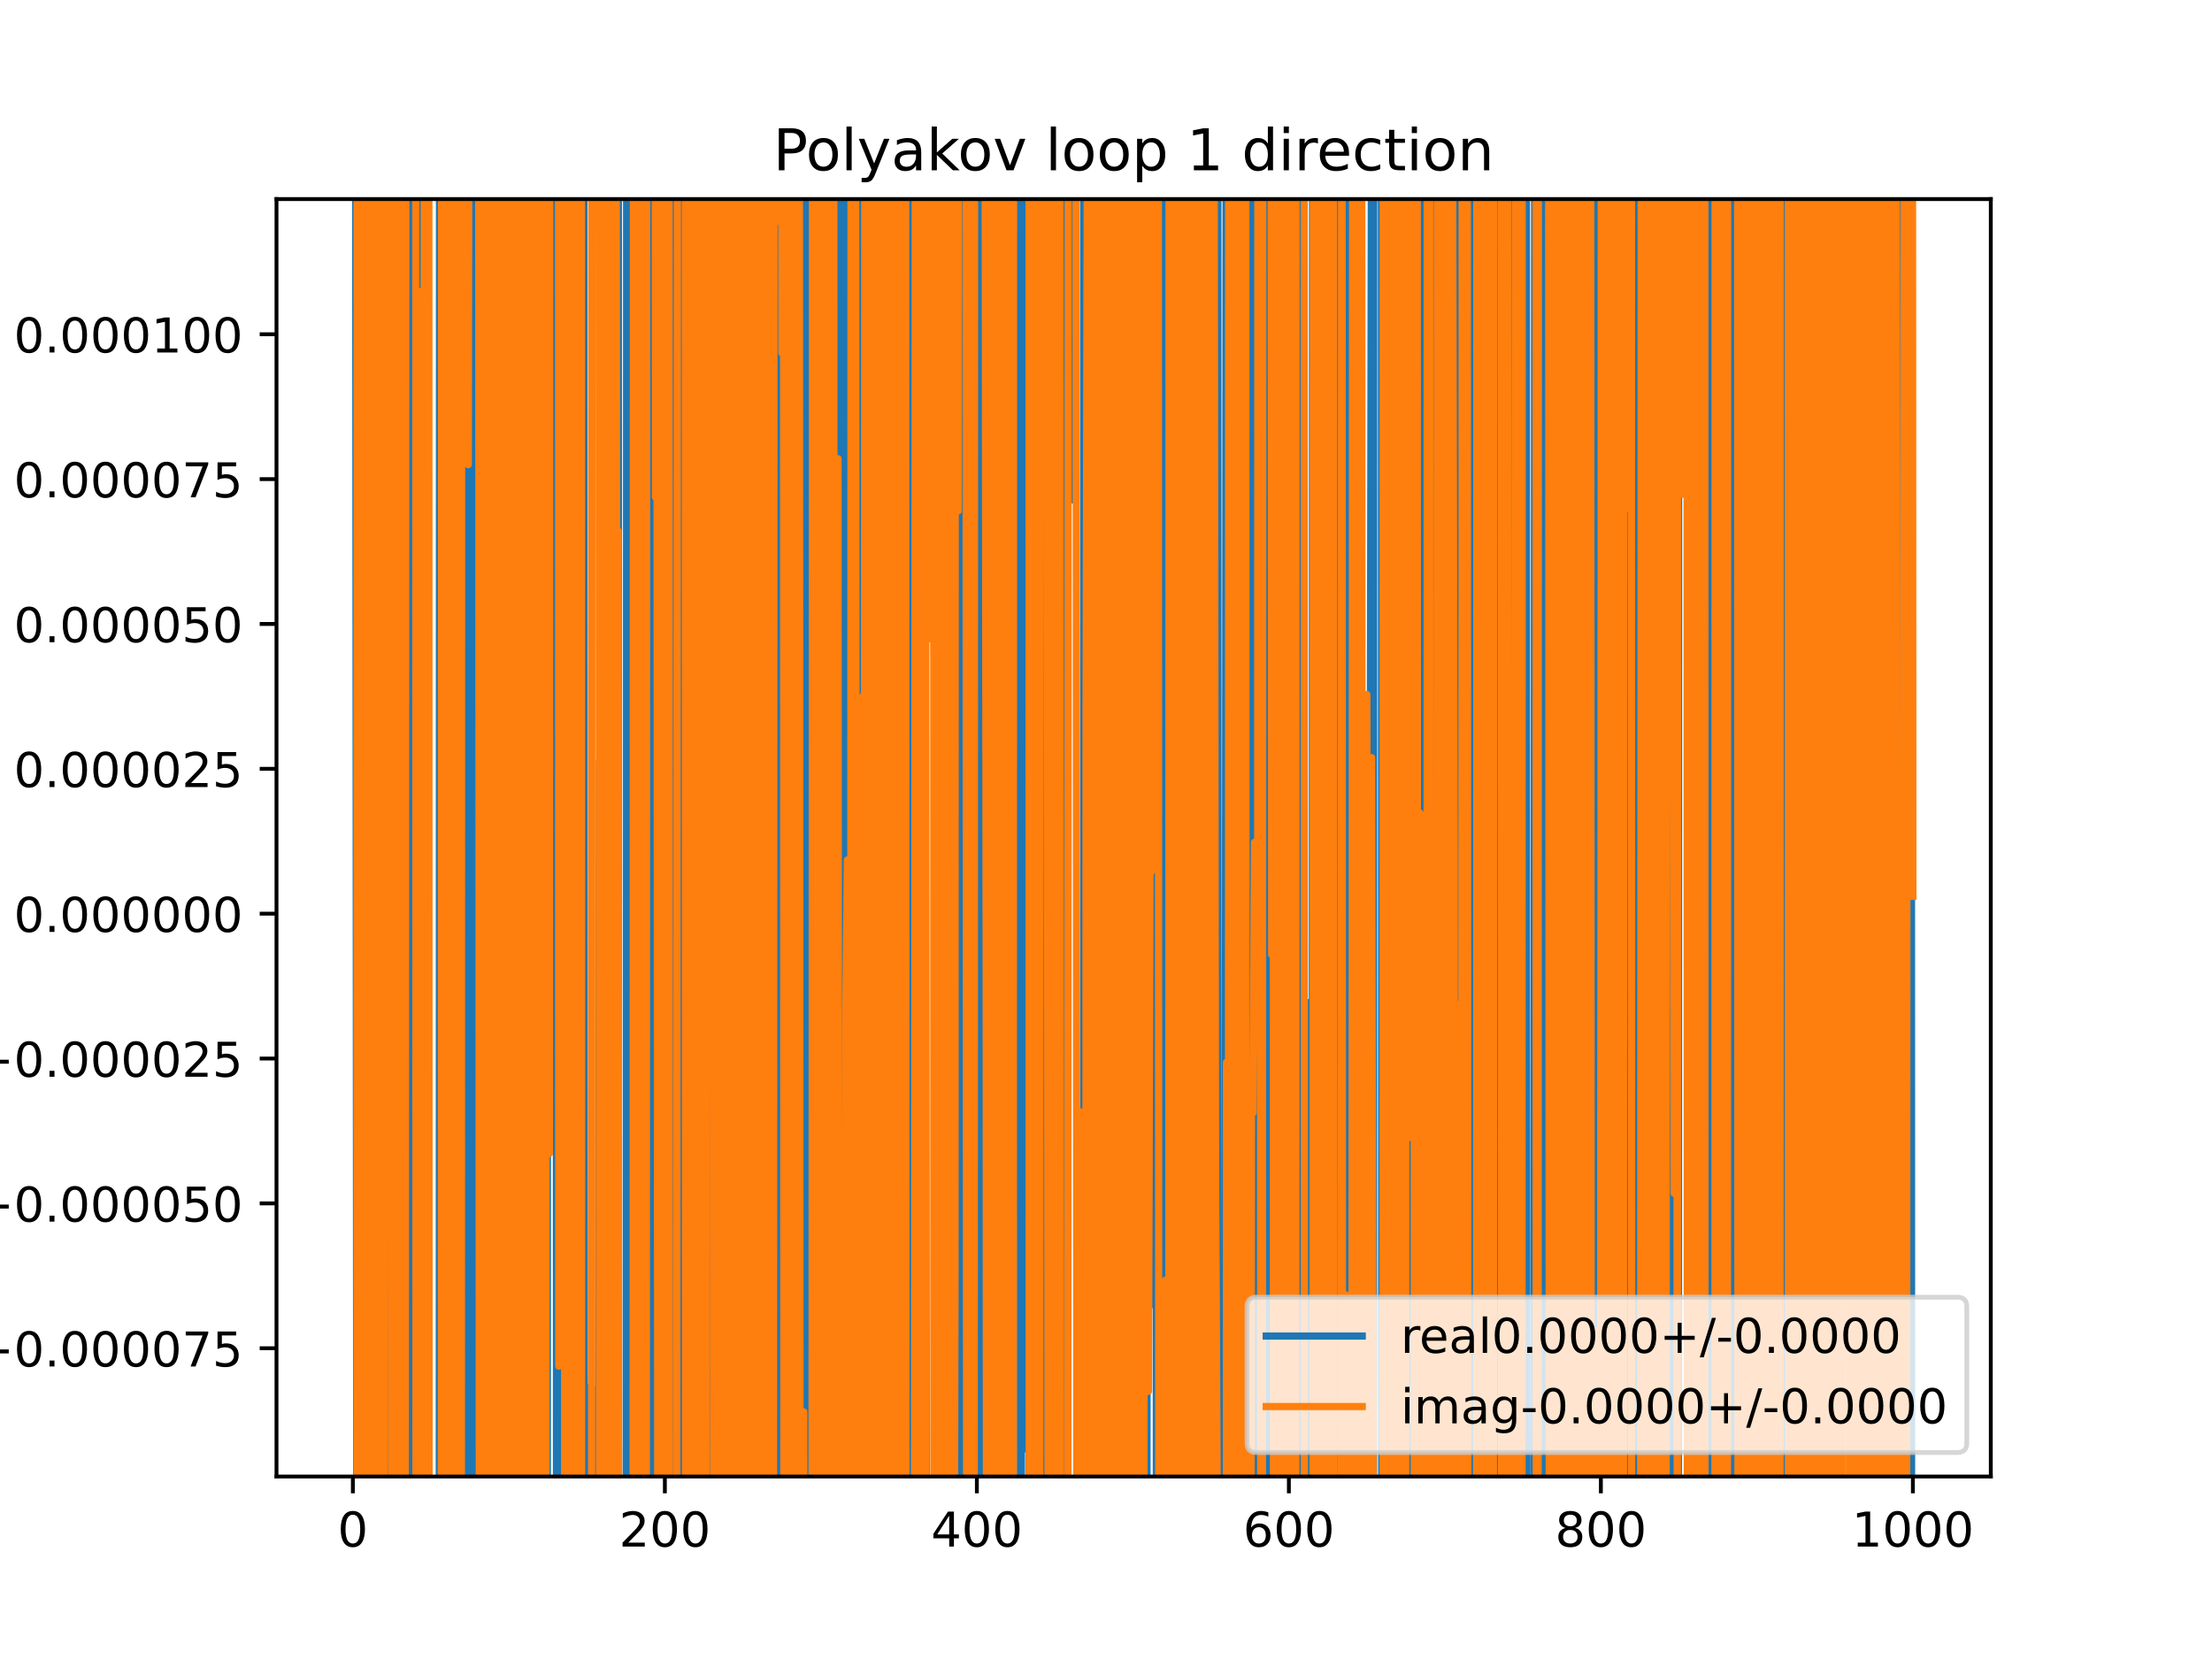 <?xml version="1.0" encoding="utf-8" standalone="no"?>
<!DOCTYPE svg PUBLIC "-//W3C//DTD SVG 1.1//EN"
  "http://www.w3.org/Graphics/SVG/1.1/DTD/svg11.dtd">
<!-- Created with matplotlib (https://matplotlib.org/) -->
<svg height="345.6pt" version="1.1" viewBox="0 0 460.8 345.6" width="460.8pt" xmlns="http://www.w3.org/2000/svg" xmlns:xlink="http://www.w3.org/1999/xlink">
 <defs>
  <style type="text/css">
*{stroke-linecap:butt;stroke-linejoin:round;}
  </style>
 </defs>
 <g id="figure_1">
  <g id="patch_1">
   <path d="M 0 345.6 
L 460.8 345.6 
L 460.8 0 
L 0 0 
z
" style="fill:#ffffff;"/>
  </g>
  <g id="axes_1">
   <g id="patch_2">
    <path d="M 57.6 307.584 
L 414.72 307.584 
L 414.72 41.472 
L 57.6 41.472 
z
" style="fill:#ffffff;"/>
   </g>
   <g id="matplotlib.axis_1">
    <g id="xtick_1">
     <g id="line2d_1">
      <defs>
       <path d="M 0 0 
L 0 3.5 
" id="m8567ca3481" style="stroke:#000000;stroke-width:0.8;"/>
      </defs>
      <g>
       <use style="stroke:#000000;stroke-width:0.8;" x="73.508" xlink:href="#m8567ca3481" y="307.584"/>
      </g>
     </g>
     <g id="text_1">
      <!-- 0 -->
      <defs>
       <path d="M 31.781 66.406 
Q 24.172 66.406 20.328 58.906 
Q 16.5 51.422 16.5 36.375 
Q 16.5 21.391 20.328 13.891 
Q 24.172 6.391 31.781 6.391 
Q 39.453 6.391 43.281 13.891 
Q 47.125 21.391 47.125 36.375 
Q 47.125 51.422 43.281 58.906 
Q 39.453 66.406 31.781 66.406 
z
M 31.781 74.219 
Q 44.047 74.219 50.516 64.516 
Q 56.984 54.828 56.984 36.375 
Q 56.984 17.969 50.516 8.266 
Q 44.047 -1.422 31.781 -1.422 
Q 19.531 -1.422 13.062 8.266 
Q 6.594 17.969 6.594 36.375 
Q 6.594 54.828 13.062 64.516 
Q 19.531 74.219 31.781 74.219 
z
" id="DejaVuSans-48"/>
      </defs>
      <g transform="translate(70.326 322.182)scale(0.1 -0.1)">
       <use xlink:href="#DejaVuSans-48"/>
      </g>
     </g>
    </g>
    <g id="xtick_2">
     <g id="line2d_2">
      <g>
       <use style="stroke:#000000;stroke-width:0.8;" x="138.504" xlink:href="#m8567ca3481" y="307.584"/>
      </g>
     </g>
     <g id="text_2">
      <!-- 200 -->
      <defs>
       <path d="M 19.188 8.297 
L 53.609 8.297 
L 53.609 0 
L 7.328 0 
L 7.328 8.297 
Q 12.938 14.109 22.625 23.891 
Q 32.328 33.688 34.812 36.531 
Q 39.547 41.844 41.422 45.531 
Q 43.312 49.219 43.312 52.781 
Q 43.312 58.594 39.234 62.25 
Q 35.156 65.922 28.609 65.922 
Q 23.969 65.922 18.812 64.312 
Q 13.672 62.703 7.812 59.422 
L 7.812 69.391 
Q 13.766 71.781 18.938 73 
Q 24.125 74.219 28.422 74.219 
Q 39.75 74.219 46.484 68.547 
Q 53.219 62.891 53.219 53.422 
Q 53.219 48.922 51.531 44.891 
Q 49.859 40.875 45.406 35.406 
Q 44.188 33.984 37.641 27.219 
Q 31.109 20.453 19.188 8.297 
z
" id="DejaVuSans-50"/>
      </defs>
      <g transform="translate(128.96 322.182)scale(0.1 -0.1)">
       <use xlink:href="#DejaVuSans-50"/>
       <use x="63.623" xlink:href="#DejaVuSans-48"/>
       <use x="127.246" xlink:href="#DejaVuSans-48"/>
      </g>
     </g>
    </g>
    <g id="xtick_3">
     <g id="line2d_3">
      <g>
       <use style="stroke:#000000;stroke-width:0.8;" x="203.5" xlink:href="#m8567ca3481" y="307.584"/>
      </g>
     </g>
     <g id="text_3">
      <!-- 400 -->
      <defs>
       <path d="M 37.797 64.312 
L 12.891 25.391 
L 37.797 25.391 
z
M 35.203 72.906 
L 47.609 72.906 
L 47.609 25.391 
L 58.016 25.391 
L 58.016 17.188 
L 47.609 17.188 
L 47.609 0 
L 37.797 0 
L 37.797 17.188 
L 4.891 17.188 
L 4.891 26.703 
z
" id="DejaVuSans-52"/>
      </defs>
      <g transform="translate(193.956 322.182)scale(0.1 -0.1)">
       <use xlink:href="#DejaVuSans-52"/>
       <use x="63.623" xlink:href="#DejaVuSans-48"/>
       <use x="127.246" xlink:href="#DejaVuSans-48"/>
      </g>
     </g>
    </g>
    <g id="xtick_4">
     <g id="line2d_4">
      <g>
       <use style="stroke:#000000;stroke-width:0.8;" x="268.495" xlink:href="#m8567ca3481" y="307.584"/>
      </g>
     </g>
     <g id="text_4">
      <!-- 600 -->
      <defs>
       <path d="M 33.016 40.375 
Q 26.375 40.375 22.484 35.828 
Q 18.609 31.297 18.609 23.391 
Q 18.609 15.531 22.484 10.953 
Q 26.375 6.391 33.016 6.391 
Q 39.656 6.391 43.531 10.953 
Q 47.406 15.531 47.406 23.391 
Q 47.406 31.297 43.531 35.828 
Q 39.656 40.375 33.016 40.375 
z
M 52.594 71.297 
L 52.594 62.312 
Q 48.875 64.062 45.094 64.984 
Q 41.312 65.922 37.594 65.922 
Q 27.828 65.922 22.672 59.328 
Q 17.531 52.734 16.797 39.406 
Q 19.672 43.656 24.016 45.922 
Q 28.375 48.188 33.594 48.188 
Q 44.578 48.188 50.953 41.516 
Q 57.328 34.859 57.328 23.391 
Q 57.328 12.156 50.688 5.359 
Q 44.047 -1.422 33.016 -1.422 
Q 20.359 -1.422 13.672 8.266 
Q 6.984 17.969 6.984 36.375 
Q 6.984 53.656 15.188 63.938 
Q 23.391 74.219 37.203 74.219 
Q 40.922 74.219 44.703 73.484 
Q 48.484 72.75 52.594 71.297 
z
" id="DejaVuSans-54"/>
      </defs>
      <g transform="translate(258.952 322.182)scale(0.1 -0.1)">
       <use xlink:href="#DejaVuSans-54"/>
       <use x="63.623" xlink:href="#DejaVuSans-48"/>
       <use x="127.246" xlink:href="#DejaVuSans-48"/>
      </g>
     </g>
    </g>
    <g id="xtick_5">
     <g id="line2d_5">
      <g>
       <use style="stroke:#000000;stroke-width:0.8;" x="333.491" xlink:href="#m8567ca3481" y="307.584"/>
      </g>
     </g>
     <g id="text_5">
      <!-- 800 -->
      <defs>
       <path d="M 31.781 34.625 
Q 24.75 34.625 20.719 30.859 
Q 16.703 27.094 16.703 20.516 
Q 16.703 13.922 20.719 10.156 
Q 24.75 6.391 31.781 6.391 
Q 38.812 6.391 42.859 10.172 
Q 46.922 13.969 46.922 20.516 
Q 46.922 27.094 42.891 30.859 
Q 38.875 34.625 31.781 34.625 
z
M 21.922 38.812 
Q 15.578 40.375 12.031 44.719 
Q 8.5 49.078 8.5 55.328 
Q 8.5 64.062 14.719 69.141 
Q 20.953 74.219 31.781 74.219 
Q 42.672 74.219 48.875 69.141 
Q 55.078 64.062 55.078 55.328 
Q 55.078 49.078 51.531 44.719 
Q 48 40.375 41.703 38.812 
Q 48.828 37.156 52.797 32.312 
Q 56.781 27.484 56.781 20.516 
Q 56.781 9.906 50.312 4.234 
Q 43.844 -1.422 31.781 -1.422 
Q 19.734 -1.422 13.25 4.234 
Q 6.781 9.906 6.781 20.516 
Q 6.781 27.484 10.781 32.312 
Q 14.797 37.156 21.922 38.812 
z
M 18.312 54.391 
Q 18.312 48.734 21.844 45.562 
Q 25.391 42.391 31.781 42.391 
Q 38.141 42.391 41.719 45.562 
Q 45.312 48.734 45.312 54.391 
Q 45.312 60.062 41.719 63.234 
Q 38.141 66.406 31.781 66.406 
Q 25.391 66.406 21.844 63.234 
Q 18.312 60.062 18.312 54.391 
z
" id="DejaVuSans-56"/>
      </defs>
      <g transform="translate(323.948 322.182)scale(0.1 -0.1)">
       <use xlink:href="#DejaVuSans-56"/>
       <use x="63.623" xlink:href="#DejaVuSans-48"/>
       <use x="127.246" xlink:href="#DejaVuSans-48"/>
      </g>
     </g>
    </g>
    <g id="xtick_6">
     <g id="line2d_6">
      <g>
       <use style="stroke:#000000;stroke-width:0.8;" x="398.487" xlink:href="#m8567ca3481" y="307.584"/>
      </g>
     </g>
     <g id="text_6">
      <!-- 1000 -->
      <defs>
       <path d="M 12.406 8.297 
L 28.516 8.297 
L 28.516 63.922 
L 10.984 60.406 
L 10.984 69.391 
L 28.422 72.906 
L 38.281 72.906 
L 38.281 8.297 
L 54.391 8.297 
L 54.391 0 
L 12.406 0 
z
" id="DejaVuSans-49"/>
      </defs>
      <g transform="translate(385.762 322.182)scale(0.1 -0.1)">
       <use xlink:href="#DejaVuSans-49"/>
       <use x="63.623" xlink:href="#DejaVuSans-48"/>
       <use x="127.246" xlink:href="#DejaVuSans-48"/>
       <use x="190.869" xlink:href="#DejaVuSans-48"/>
      </g>
     </g>
    </g>
   </g>
   <g id="matplotlib.axis_2">
    <g id="ytick_1">
     <g id="line2d_7">
      <defs>
       <path d="M 0 0 
L -3.5 0 
" id="me6be4354f3" style="stroke:#000000;stroke-width:0.8;"/>
      </defs>
      <g>
       <use style="stroke:#000000;stroke-width:0.8;" x="57.6" xlink:href="#me6be4354f3" y="280.863"/>
      </g>
     </g>
     <g id="text_7">
      <!-- −0.000075 -->
      <defs>
       <path d="M 10.594 35.5 
L 73.188 35.5 
L 73.188 27.203 
L 10.594 27.203 
z
" id="DejaVuSans-8722"/>
       <path d="M 10.688 12.406 
L 21 12.406 
L 21 0 
L 10.688 0 
z
" id="DejaVuSans-46"/>
       <path d="M 8.203 72.906 
L 55.078 72.906 
L 55.078 68.703 
L 28.609 0 
L 18.312 0 
L 43.219 64.594 
L 8.203 64.594 
z
" id="DejaVuSans-55"/>
       <path d="M 10.797 72.906 
L 49.516 72.906 
L 49.516 64.594 
L 19.828 64.594 
L 19.828 46.734 
Q 21.969 47.469 24.109 47.828 
Q 26.266 48.188 28.422 48.188 
Q 40.625 48.188 47.75 41.5 
Q 54.891 34.812 54.891 23.391 
Q 54.891 11.625 47.562 5.094 
Q 40.234 -1.422 26.906 -1.422 
Q 22.312 -1.422 17.547 -0.641 
Q 12.797 0.141 7.719 1.703 
L 7.719 11.625 
Q 12.109 9.234 16.797 8.062 
Q 21.484 6.891 26.703 6.891 
Q 35.156 6.891 40.078 11.328 
Q 45.016 15.766 45.016 23.391 
Q 45.016 31 40.078 35.438 
Q 35.156 39.891 26.703 39.891 
Q 22.75 39.891 18.812 39.016 
Q 14.891 38.141 10.797 36.281 
z
" id="DejaVuSans-53"/>
      </defs>
      <g transform="translate(-5.495 284.662)scale(0.1 -0.1)">
       <use xlink:href="#DejaVuSans-8722"/>
       <use x="83.789" xlink:href="#DejaVuSans-48"/>
       <use x="147.412" xlink:href="#DejaVuSans-46"/>
       <use x="179.199" xlink:href="#DejaVuSans-48"/>
       <use x="242.822" xlink:href="#DejaVuSans-48"/>
       <use x="306.445" xlink:href="#DejaVuSans-48"/>
       <use x="370.068" xlink:href="#DejaVuSans-48"/>
       <use x="433.691" xlink:href="#DejaVuSans-55"/>
       <use x="497.314" xlink:href="#DejaVuSans-53"/>
      </g>
     </g>
    </g>
    <g id="ytick_2">
     <g id="line2d_8">
      <g>
       <use style="stroke:#000000;stroke-width:0.8;" x="57.6" xlink:href="#me6be4354f3" y="250.687"/>
      </g>
     </g>
     <g id="text_8">
      <!-- −0.000050 -->
      <g transform="translate(-5.495 254.486)scale(0.1 -0.1)">
       <use xlink:href="#DejaVuSans-8722"/>
       <use x="83.789" xlink:href="#DejaVuSans-48"/>
       <use x="147.412" xlink:href="#DejaVuSans-46"/>
       <use x="179.199" xlink:href="#DejaVuSans-48"/>
       <use x="242.822" xlink:href="#DejaVuSans-48"/>
       <use x="306.445" xlink:href="#DejaVuSans-48"/>
       <use x="370.068" xlink:href="#DejaVuSans-48"/>
       <use x="433.691" xlink:href="#DejaVuSans-53"/>
       <use x="497.314" xlink:href="#DejaVuSans-48"/>
      </g>
     </g>
    </g>
    <g id="ytick_3">
     <g id="line2d_9">
      <g>
       <use style="stroke:#000000;stroke-width:0.8;" x="57.6" xlink:href="#me6be4354f3" y="220.511"/>
      </g>
     </g>
     <g id="text_9">
      <!-- −0.000025 -->
      <g transform="translate(-5.495 224.31)scale(0.1 -0.1)">
       <use xlink:href="#DejaVuSans-8722"/>
       <use x="83.789" xlink:href="#DejaVuSans-48"/>
       <use x="147.412" xlink:href="#DejaVuSans-46"/>
       <use x="179.199" xlink:href="#DejaVuSans-48"/>
       <use x="242.822" xlink:href="#DejaVuSans-48"/>
       <use x="306.445" xlink:href="#DejaVuSans-48"/>
       <use x="370.068" xlink:href="#DejaVuSans-48"/>
       <use x="433.691" xlink:href="#DejaVuSans-50"/>
       <use x="497.314" xlink:href="#DejaVuSans-53"/>
      </g>
     </g>
    </g>
    <g id="ytick_4">
     <g id="line2d_10">
      <g>
       <use style="stroke:#000000;stroke-width:0.8;" x="57.6" xlink:href="#me6be4354f3" y="190.335"/>
      </g>
     </g>
     <g id="text_10">
      <!-- 0.000000 -->
      <g transform="translate(2.884 194.134)scale(0.1 -0.1)">
       <use xlink:href="#DejaVuSans-48"/>
       <use x="63.623" xlink:href="#DejaVuSans-46"/>
       <use x="95.41" xlink:href="#DejaVuSans-48"/>
       <use x="159.033" xlink:href="#DejaVuSans-48"/>
       <use x="222.656" xlink:href="#DejaVuSans-48"/>
       <use x="286.279" xlink:href="#DejaVuSans-48"/>
       <use x="349.902" xlink:href="#DejaVuSans-48"/>
       <use x="413.525" xlink:href="#DejaVuSans-48"/>
      </g>
     </g>
    </g>
    <g id="ytick_5">
     <g id="line2d_11">
      <g>
       <use style="stroke:#000000;stroke-width:0.8;" x="57.6" xlink:href="#me6be4354f3" y="160.159"/>
      </g>
     </g>
     <g id="text_11">
      <!-- 0.000025 -->
      <g transform="translate(2.884 163.958)scale(0.1 -0.1)">
       <use xlink:href="#DejaVuSans-48"/>
       <use x="63.623" xlink:href="#DejaVuSans-46"/>
       <use x="95.41" xlink:href="#DejaVuSans-48"/>
       <use x="159.033" xlink:href="#DejaVuSans-48"/>
       <use x="222.656" xlink:href="#DejaVuSans-48"/>
       <use x="286.279" xlink:href="#DejaVuSans-48"/>
       <use x="349.902" xlink:href="#DejaVuSans-50"/>
       <use x="413.525" xlink:href="#DejaVuSans-53"/>
      </g>
     </g>
    </g>
    <g id="ytick_6">
     <g id="line2d_12">
      <g>
       <use style="stroke:#000000;stroke-width:0.8;" x="57.6" xlink:href="#me6be4354f3" y="129.982"/>
      </g>
     </g>
     <g id="text_12">
      <!-- 0.000050 -->
      <g transform="translate(2.884 133.782)scale(0.1 -0.1)">
       <use xlink:href="#DejaVuSans-48"/>
       <use x="63.623" xlink:href="#DejaVuSans-46"/>
       <use x="95.41" xlink:href="#DejaVuSans-48"/>
       <use x="159.033" xlink:href="#DejaVuSans-48"/>
       <use x="222.656" xlink:href="#DejaVuSans-48"/>
       <use x="286.279" xlink:href="#DejaVuSans-48"/>
       <use x="349.902" xlink:href="#DejaVuSans-53"/>
       <use x="413.525" xlink:href="#DejaVuSans-48"/>
      </g>
     </g>
    </g>
    <g id="ytick_7">
     <g id="line2d_13">
      <g>
       <use style="stroke:#000000;stroke-width:0.8;" x="57.6" xlink:href="#me6be4354f3" y="99.806"/>
      </g>
     </g>
     <g id="text_13">
      <!-- 0.000075 -->
      <g transform="translate(2.884 103.606)scale(0.1 -0.1)">
       <use xlink:href="#DejaVuSans-48"/>
       <use x="63.623" xlink:href="#DejaVuSans-46"/>
       <use x="95.41" xlink:href="#DejaVuSans-48"/>
       <use x="159.033" xlink:href="#DejaVuSans-48"/>
       <use x="222.656" xlink:href="#DejaVuSans-48"/>
       <use x="286.279" xlink:href="#DejaVuSans-48"/>
       <use x="349.902" xlink:href="#DejaVuSans-55"/>
       <use x="413.525" xlink:href="#DejaVuSans-53"/>
      </g>
     </g>
    </g>
    <g id="ytick_8">
     <g id="line2d_14">
      <g>
       <use style="stroke:#000000;stroke-width:0.8;" x="57.6" xlink:href="#me6be4354f3" y="69.63"/>
      </g>
     </g>
     <g id="text_14">
      <!-- 0.000100 -->
      <g transform="translate(2.884 73.429)scale(0.1 -0.1)">
       <use xlink:href="#DejaVuSans-48"/>
       <use x="63.623" xlink:href="#DejaVuSans-46"/>
       <use x="95.41" xlink:href="#DejaVuSans-48"/>
       <use x="159.033" xlink:href="#DejaVuSans-48"/>
       <use x="222.656" xlink:href="#DejaVuSans-48"/>
       <use x="286.279" xlink:href="#DejaVuSans-49"/>
       <use x="349.902" xlink:href="#DejaVuSans-48"/>
       <use x="413.525" xlink:href="#DejaVuSans-48"/>
      </g>
     </g>
    </g>
   </g>
   <g id="line2d_15">
    <path clip-path="url(#p5a9c918e0b)" d="M 74.057 -1 
L 74.34 346.6 
M 75.319 346.6 
L 75.365 -1 
M 75.723 -1 
L 75.896 346.6 
M 76.947 346.6 
L 77.058 -1 
M 78.069 -1 
L 78.169 346.6 
M 78.942 346.6 
L 79.032 59.561 
L 79.357 59.561 
L 79.682 276.531 
L 79.853 -1 
M 80.076 -1 
L 80.17 346.6 
M 80.475 346.6 
L 80.557 -1 
M 80.726 -1 
L 80.783 346.6 
M 81.157 346.6 
L 81.206 -1 
M 81.421 -1 
L 81.477 346.6 
M 81.833 346.6 
L 81.905 -1 
M 82.015 -1 
L 82.094 346.6 
M 82.435 346.6 
L 82.499 -1 
M 82.675 -1 
L 82.714 346.6 
M 83.239 346.6 
L 83.34 -1 
M 83.678 -1 
L 83.727 346.6 
M 84.145 346.6 
L 84.208 -1 
M 84.26 -1 
L 84.337 346.6 
M 85.208 346.6 
L 85.312 -1 
M 85.705 -1 
L 85.787 346.6 
M 86.049 346.6 
L 86.182 142.419 
L 86.507 142.419 
L 86.6 346.6 
M 86.993 346.6 
L 87.102 -1 
M 87.266 -1 
L 87.481 346.6 
M 87.483 346.6 
L 87.637 -1 
M 88.347 -1 
L 88.39 346.6 
M 88.538 346.6 
L 88.59 -1 
M 89.171 -1 
L 89.229 346.6 
M 91.5 346.6 
L 91.562 -1 
M 92.092 -1 
L 92.198 346.6 
M 92.816 346.6 
L 93.007 227.282 
L 93.331 170.141 
L 93.64 346.6 
M 93.661 346.6 
L 93.814 -1 
M 94.026 -1 
L 94.067 346.6 
M 94.541 346.6 
L 94.581 -1 
M 94.826 -1 
L 94.956 290.808 
L 95.281 290.808 
L 95.298 346.6 
M 95.802 346.6 
L 95.867 -1 
M 96.413 -1 
L 96.565 346.6 
M 96.636 346.6 
L 96.906 167.562 
L 97.002 346.6 
M 97.319 346.6 
L 97.39 -1 
M 98.301 -1 
L 98.379 346.6 
M 99.1 346.6 
L 99.211 -1 
M 99.706 -1 
L 99.762 346.6 
M 100.584 346.6 
L 100.617 -1 
M 101.046 -1 
L 101.088 346.6 
M 102.108 346.6 
L 102.431 24.998 
L 102.756 24.998 
L 102.896 346.6 
M 103.16 346.6 
L 103.225 -1 
M 104.87 -1 
L 104.908 346.6 
M 106.213 346.6 
L 106.309 -1 
M 106.4 -1 
L 106.774 346.6 
M 107.052 346.6 
L 107.27 -1 
M 107.604 -1 
L 107.631 4.121 
L 107.634 -1 
M 108.695 -1 
L 108.759 346.6 
M 109.063 346.6 
L 109.113 -1 
M 110.279 -1 
L 110.525 346.6 
M 110.568 346.6 
L 110.671 -1 
M 111.311 -1 
L 111.478 346.6 
M 112.59 346.6 
L 112.756 -1 
M 113.584 -1 
L 113.645 346.6 
M 114.012 346.6 
L 114.092 -1 
M 115.852 -1 
L 115.929 346.6 
M 116.236 346.6 
L 116.314 -1 
M 117.051 -1 
L 117.055 10.131 
L 117.38 10.131 
L 117.382 -1 
M 118.335 -1 
L 118.355 28.063 
L 118.363 -1 
M 119.072 -1 
L 119.33 257.018 
L 119.511 -1 
M 120.469 -1 
L 120.63 311 
L 120.683 -1 
M 121.659 -1 
L 121.764 346.6 
M 122.549 346.6 
L 122.58 289.07 
L 123.23 289.07 
L 123.361 346.6 
M 124.631 346.6 
L 124.855 158.685 
L 124.947 346.6 
M 125.776 346.6 
L 125.956 -1 
M 126.36 -1 
L 126.479 231.42 
L 126.804 231.42 
L 126.967 346.6 
M 127.848 346.6 
L 128.054 -1 
M 128.82 -1 
L 128.889 346.6 
M 130.499 346.6 
L 130.541 -1 
M 131.227 -1 
L 131.278 346.6 
M 132.417 346.6 
L 132.486 -1 
M 135.695 -1 
L 135.755 346.6 
M 136.88 346.6 
L 137.011 -1 
M 138.184 -1 
L 138.345 346.6 
M 138.985 346.6 
L 139.061 -1 
M 140.008 -1 
L 140.071 346.6 
M 140.574 346.6 
L 140.677 -1 
M 140.859 -1 
L 140.94 346.6 
M 141.174 346.6 
L 141.209 -1 
M 141.62 -1 
L 141.65 346.6 
M 142.53 346.6 
L 142.739 -1 
M 143.338 -1 
L 143.481 346.6 
M 144.015 346.6 
L 144.028 325.353 
L 144.047 346.6 
M 144.409 346.6 
L 144.463 -1 
M 144.995 -1 
L 145.003 32.576 
L 145.008 -1 
M 145.589 -1 
L 145.633 346.6 
M 145.748 346.6 
L 145.955 -1 
M 146.805 -1 
L 146.951 346.6 
M 146.991 346.6 
L 147.278 306.685 
L 147.49 -1 
M 147.664 -1 
L 147.792 346.6 
M 148.219 346.6 
L 148.253 303.61 
L 148.353 346.6 
M 149.737 346.6 
L 149.794 -1 
M 149.997 -1 
L 150.08 346.6 
M 150.983 346.6 
L 151.103 -1 
M 153.047 -1 
L 153.128 100.893 
L 153.453 100.893 
L 153.778 197.937 
L 153.834 346.6 
M 154.228 346.6 
L 154.289 -1 
M 154.914 -1 
L 155.003 346.6 
M 155.335 346.6 
L 155.403 271.12 
L 155.728 271.12 
L 155.862 -1 
M 156.143 -1 
L 156.225 346.6 
M 156.911 346.6 
L 157.041 -1 
M 158.137 -1 
L 158.227 346.6 
M 158.509 346.6 
L 158.652 43.725 
L 158.977 3.318 
L 159.302 129.691 
L 159.629 -1 
M 160.077 -1 
L 160.118 346.6 
M 162.291 346.6 
L 162.331 -1 
M 162.921 -1 
L 163.202 239.73 
L 163.27 -1 
M 163.942 -1 
L 164.007 346.6 
M 164.915 346.6 
L 165.152 57.313 
L 165.322 346.6 
M 165.629 346.6 
L 165.923 -1 
M 166.16 -1 
L 166.302 346.6 
M 166.586 346.6 
L 166.714 -1 
M 167.551 -1 
L 167.648 346.6 
M 167.827 346.6 
L 167.897 -1 
M 169.179 -1 
L 169.228 346.6 
M 169.915 346.6 
L 169.987 -1 
M 170.068 -1 
L 170.142 346.6 
M 170.499 346.6 
L 170.552 -1 
M 170.792 -1 
L 170.84 346.6 
M 173.056 346.6 
L 173.109 -1 
M 173.398 -1 
L 173.436 346.6 
M 173.856 346.6 
L 173.916 -1 
M 173.954 -1 
L 174.108 346.6 
M 174.672 346.6 
L 174.738 -1 
M 175.891 -1 
L 175.962 346.6 
M 176.678 346.6 
L 176.722 -1 
M 177.001 -1 
L 177.052 346.6 
M 177.368 346.6 
L 177.446 -1 
M 177.831 -1 
L 177.895 346.6 
M 178.314 346.6 
L 178.354 -1 
M 178.767 -1 
L 178.801 119.64 
L 178.908 -1 
M 179.592 -1 
L 179.776 322.097 
L 180.101 322.097 
L 180.426 292.465 
L 180.54 346.6 
M 180.768 346.6 
L 180.825 -1 
M 181.889 -1 
L 181.942 346.6 
M 182.172 346.6 
L 182.231 -1 
M 182.692 -1 
L 182.701 22.857 
L 183.026 319.195 
L 183.187 -1 
M 184.512 -1 
L 184.642 346.6 
M 184.661 346.6 
L 184.815 -1 
M 185.422 -1 
L 185.626 154.077 
L 185.719 346.6 
M 186.053 346.6 
L 186.127 -1 
M 187.085 -1 
L 187.121 346.6 
M 188.182 346.6 
L 188.305 -1 
M 188.689 -1 
L 188.764 346.6 
M 189.669 346.6 
L 189.723 -1 
M 190.334 -1 
L 190.392 346.6 
M 190.823 346.6 
L 191.08 -1 
M 192.394 -1 
L 192.45 44.682 
L 192.775 110.859 
L 192.962 346.6 
M 193.728 346.6 
L 193.75 333.968 
L 193.789 346.6 
M 195.121 346.6 
L 195.178 -1 
M 195.73 -1 
L 195.797 346.6 
M 196.208 346.6 
L 196.262 -1 
M 196.444 -1 
L 196.502 346.6 
M 196.926 346.6 
L 197 38.603 
L 197.325 38.603 
L 197.388 -1 
M 198.067 -1 
L 198.172 346.6 
M 198.925 346.6 
L 198.95 301.491 
L 198.959 346.6 
M 199.577 346.6 
L 199.655 -1 
M 200.251 -1 
L 200.377 346.6 
M 201.12 346.6 
L 201.225 88.56 
L 201.55 213.183 
L 201.603 -1 
M 202.088 -1 
L 202.156 346.6 
M 203.41 346.6 
L 203.575 -1 
M 204.023 -1 
L 204.228 346.6 
M 204.996 346.6 
L 205.066 -1 
M 205.331 -1 
L 205.564 346.6 
M 206.271 346.6 
L 206.355 -1 
M 206.512 -1 
L 206.619 346.6 
M 206.995 346.6 
L 207.186 -1 
M 207.892 -1 
L 208.005 346.6 
M 208.442 346.6 
L 208.495 -1 
M 209.199 -1 
L 209.245 346.6 
M 209.62 346.6 
L 209.674 187.644 
L 209.777 346.6 
M 210.383 346.6 
L 210.449 -1 
M 210.925 -1 
L 210.974 188.168 
L 211.144 -1 
M 212.471 -1 
L 212.571 346.6 
M 212.662 346.6 
L 212.885 -1 
M 213.364 -1 
L 213.574 301.812 
L 213.899 22.886 
L 214.224 22.886 
L 214.295 346.6 
M 214.918 346.6 
L 214.985 -1 
M 215.332 -1 
L 215.373 346.6 
M 216.917 346.6 
L 216.98 -1 
M 217.278 -1 
L 217.325 346.6 
M 218.053 346.6 
L 218.124 42.636 
L 218.229 346.6 
M 218.978 346.6 
L 219.08 -1 
M 219.122 -1 
L 219.249 346.6 
M 220.241 346.6 
L 220.283 -1 
M 220.554 -1 
L 220.61 346.6 
M 221.37 346.6 
L 221.373 337.605 
L 221.636 -1 
M 221.733 -1 
L 221.887 346.6 
M 222.083 346.6 
L 222.149 -1 
M 223.507 -1 
L 223.648 104.2 
L 223.973 104.2 
L 224.026 -1 
M 225.733 -1 
L 225.771 346.6 
M 226.217 346.6 
L 226.336 -1 
M 227.061 -1 
L 227.194 346.6 
M 227.271 346.6 
L 227.488 -1 
M 227.662 -1 
L 227.873 178.031 
L 227.966 -1 
M 228.81 -1 
L 228.848 58.47 
L 228.903 -1 
M 229.322 -1 
L 229.498 346.6 
M 231.194 346.6 
L 231.297 -1 
M 231.719 -1 
L 231.923 346.6 
M 232.195 346.6 
L 232.314 -1 
M 232.936 -1 
L 233.02 346.6 
M 233.65 346.6 
L 233.703 -1 
M 234.433 -1 
L 234.593 346.6 
M 234.76 346.6 
L 234.856 -1 
M 235.399 -1 
L 235.486 346.6 
M 236.165 346.6 
L 236.309 -1 
M 236.329 -1 
L 236.395 346.6 
M 238.134 346.6 
L 238.229 -1 
M 238.309 -1 
L 238.389 346.6 
M 238.93 346.6 
L 239.054 -1 
M 239.507 -1 
L 239.572 135.413 
L 239.897 135.413 
L 240.222 271.797 
L 240.547 260.493 
L 240.872 260.493 
L 240.891 346.6 
M 241.502 346.6 
L 241.679 -1 
M 241.917 -1 
L 242.004 346.6 
M 242.416 346.6 
L 242.497 123.719 
L 242.663 346.6 
M 243.266 346.6 
L 243.344 -1 
M 243.846 -1 
L 243.934 346.6 
M 244.638 346.6 
L 244.772 159.231 
L 244.825 346.6 
M 245.708 346.6 
L 245.747 326.635 
L 246 -1 
M 246.108 -1 
L 246.244 346.6 
M 247.825 346.6 
L 247.946 -1 
M 248.19 -1 
L 248.347 203.723 
L 248.672 147.642 
L 248.691 -1 
M 249.24 -1 
L 249.276 346.6 
M 250.743 346.6 
L 250.868 -1 
M 251.724 -1 
L 251.82 346.6 
M 252.804 346.6 
L 252.89 -1 
M 253.705 -1 
L 253.758 346.6 
M 255.19 346.6 
L 255.439 -1 
M 255.893 -1 
L 255.978 346.6 
M 256.326 346.6 
L 256.417 -1 
M 256.523 -1 
L 256.609 346.6 
M 257.228 346.6 
L 257.277 -1 
M 257.86 -1 
L 257.974 346.6 
M 258.237 346.6 
L 258.368 -1 
M 258.494 -1 
L 258.675 346.6 
M 258.794 346.6 
L 258.918 -1 
M 260.47 -1 
L 260.621 346.6 
M 261.134 346.6 
L 261.352 -1 
M 262.214 -1 
L 262.276 346.6 
M 263.488 346.6 
L 263.596 -1 
M 264.733 -1 
L 264.788 346.6 
M 265.421 346.6 
L 265.47 -1 
M 266.682 -1 
L 266.769 346.6 
M 268.336 346.6 
L 268.499 -1 
M 268.997 -1 
L 269.061 346.6 
M 269.961 346.6 
L 270.105 -1 
M 271.201 -1 
L 271.282 346.6 
M 272.677 346.6 
L 272.72 208.828 
L 273.045 208.828 
L 273.37 270.404 
L 273.445 -1 
M 273.899 -1 
L 273.978 346.6 
M 274.184 346.6 
L 274.345 163.021 
L 274.648 346.6 
M 274.689 346.6 
L 274.995 129.199 
L 275.042 -1 
M 275.504 -1 
L 275.586 346.6 
M 276.033 346.6 
L 276.121 -1 
M 276.387 -1 
L 276.434 346.6 
M 276.882 346.6 
L 276.945 16.795 
L 277.615 346.6 
M 278.39 346.6 
L 278.432 -1 
M 278.904 -1 
L 278.998 346.6 
M 279.434 346.6 
L 279.524 -1 
M 280.693 -1 
L 280.745 346.6 
M 281.098 346.6 
L 281.17 159.382 
L 281.43 -1 
M 282.435 -1 
L 282.527 346.6 
M 285.364 346.6 
L 285.394 196.914 
L 285.719 11.261 
L 285.85 346.6 
M 286.123 346.6 
L 286.177 -1 
M 287.772 -1 
L 287.846 346.6 
M 288.536 346.6 
L 288.644 157.686 
L 288.868 -1 
M 288.988 -1 
L 289.077 346.6 
M 289.852 346.6 
L 289.944 138.909 
L 290.245 -1 
M 290.68 -1 
L 290.772 346.6 
M 291.18 346.6 
L 291.244 211.203 
L 291.569 49.424 
L 291.894 49.424 
L 291.944 346.6 
M 292.494 346.6 
L 292.557 -1 
M 293.158 -1 
L 293.194 150.101 
L 293.561 346.6 
M 294.515 346.6 
L 294.558 -1 
M 296.536 -1 
L 296.577 346.6 
M 296.928 346.6 
L 296.962 -1 
M 297.293 -1 
L 297.344 346.6 
M 298.172 346.6 
L 298.279 -1 
M 298.958 -1 
L 299.044 181.589 
L 299.369 327.241 
L 299.496 -1 
M 300.836 -1 
L 300.993 250.506 
L 301.318 250.506 
L 301.355 346.6 
M 301.856 346.6 
L 301.953 -1 
M 302.011 -1 
L 302.279 346.6 
M 303.312 346.6 
L 303.37 -1 
M 303.8 -1 
L 303.853 346.6 
M 304.333 346.6 
L 304.407 -1 
M 306.259 -1 
L 306.34 346.6 
M 307.981 346.6 
L 308.143 110.255 
L 308.317 346.6 
M 309.453 346.6 
L 309.52 -1 
M 310.592 -1 
L 310.634 346.6 
M 310.976 346.6 
L 311.066 -1 
M 311.072 -1 
L 311.292 346.6 
M 312.288 346.6 
L 312.368 251.877 
L 312.435 -1 
M 313.125 -1 
L 313.18 346.6 
M 313.565 346.6 
L 313.639 -1 
M 313.701 -1 
L 313.79 346.6 
M 314.115 346.6 
L 314.168 -1 
M 314.471 -1 
L 314.525 346.6 
M 315.079 346.6 
L 315.201 -1 
M 316.523 -1 
L 316.592 143.38 
L 316.653 -1 
M 317.984 -1 
L 318.04 346.6 
M 319.539 346.6 
L 319.728 -1 
M 320.003 -1 
L 320.242 346.6 
M 320.613 346.6 
L 320.707 -1 
M 321.204 -1 
L 321.258 346.6 
M 321.782 346.6 
L 321.792 301.089 
L 322.058 -1 
M 322.132 -1 
L 322.21 346.6 
M 323.413 346.6 
L 323.417 335.786 
L 323.718 -1 
M 323.749 -1 
L 323.841 346.6 
M 324.173 346.6 
L 324.216 -1 
M 325.14 -1 
L 325.187 346.6 
M 325.568 346.6 
L 325.62 -1 
M 325.802 -1 
L 325.882 346.6 
M 326.546 346.6 
L 326.667 269.693 
L 326.695 346.6 
M 327.421 346.6 
L 327.466 -1 
M 329.176 -1 
L 329.231 346.6 
M 329.757 346.6 
L 329.871 -1 
M 329.973 -1 
L 330.113 346.6 
M 330.735 346.6 
L 330.892 192.137 
L 330.919 346.6 
M 331.469 346.6 
L 331.521 -1 
M 331.592 -1 
L 331.717 346.6 
M 332.051 346.6 
L 332.191 32.914 
L 332.516 69.036 
L 332.554 -1 
M 333.59 -1 
L 333.654 346.6 
M 334.054 346.6 
L 334.141 23.088 
L 334.209 346.6 
M 334.615 346.6 
L 334.656 -1 
M 334.946 -1 
L 334.994 346.6 
M 335.238 346.6 
L 335.285 -1 
M 335.935 -1 
L 336.019 346.6 
M 336.24 346.6 
L 336.412 -1 
M 336.418 -1 
L 336.471 346.6 
M 337.276 346.6 
L 337.323 -1 
M 337.566 -1 
L 337.688 346.6 
M 338.904 346.6 
L 339.009 -1 
M 339.026 -1 
L 339.171 346.6 
M 339.608 346.6 
L 339.666 258.889 
L 339.991 64.157 
L 340.316 64.157 
L 340.444 346.6 
M 341.184 346.6 
L 341.237 -1 
M 342.02 -1 
L 342.269 346.6 
M 342.782 346.6 
L 342.822 -1 
M 343.06 -1 
L 343.121 346.6 
M 343.421 346.6 
L 343.512 -1 
M 343.612 -1 
L 343.69 346.6 
M 344.034 346.6 
L 344.089 -1 
M 344.328 -1 
L 344.377 346.6 
M 345.118 346.6 
L 345.301 -1 
M 345.614 -1 
L 345.704 346.6 
M 345.944 346.6 
L 346.011 -1 
M 346.953 -1 
L 347.009 346.6 
M 348.199 346.6 
L 348.491 -1 
M 348.82 -1 
L 348.923 346.6 
M 349.647 346.6 
L 349.697 -1 
M 350.365 -1 
L 350.39 24.094 
L 350.715 24.094 
L 350.724 -1 
M 351.583 -1 
L 351.69 150.408 
L 351.747 -1 
M 352.207 -1 
L 352.3 346.6 
M 353.068 346.6 
L 353.17 -1 
M 353.661 -1 
L 353.729 346.6 
M 354.173 346.6 
L 354.232 -1 
M 354.404 -1 
L 354.521 346.6 
M 354.713 346.6 
L 354.835 -1 
M 355.176 -1 
L 355.265 112.186 
L 355.915 112.186 
L 356.174 346.6 
M 356.575 346.6 
L 356.633 -1 
M 357.174 -1 
L 357.215 219.341 
L 357.54 138.042 
L 357.589 -1 
M 358.097 -1 
L 358.19 308.8 
L 358.292 -1 
M 358.719 -1 
L 358.825 346.6 
M 359.366 346.6 
L 359.448 -1 
M 360.421 -1 
L 360.465 187.435 
L 360.79 346.023 
L 360.88 -1 
M 361.39 -1 
L 361.44 163.203 
L 361.498 -1 
M 362.057 -1 
L 362.234 346.6 
M 362.53 346.6 
L 362.652 -1 
M 363.075 -1 
L 363.153 346.6 
M 363.694 346.6 
L 363.714 273.613 
L 363.733 346.6 
M 364.269 346.6 
L 364.333 -1 
M 365.103 -1 
L 365.166 346.6 
M 365.533 346.6 
L 365.604 -1 
M 366.399 -1 
L 366.567 346.6 
M 366.683 346.6 
L 366.786 -1 
M 367.101 -1 
L 367.179 346.6 
M 367.359 346.6 
L 367.409 -1 
M 367.891 -1 
L 367.939 250.144 
L 368.154 -1 
M 369.001 -1 
L 369.05 346.6 
M 369.383 346.6 
L 369.42 -1 
M 370.067 -1 
L 370.113 346.6 
M 370.363 346.6 
L 370.431 -1 
M 371.387 -1 
L 371.514 324.914 
L 371.839 324.914 
L 371.848 346.6 
M 372.642 346.6 
L 372.716 -1 
M 373.203 -1 
L 373.282 346.6 
M 374.277 346.6 
L 374.347 -1 
M 375.272 -1 
L 375.414 275.678 
L 375.739 275.678 
L 375.771 346.6 
M 376.507 346.6 
L 376.573 -1 
M 377.162 -1 
L 377.208 346.6 
M 377.512 346.6 
L 377.555 -1 
M 378.314 -1 
L 378.339 45.998 
L 378.359 -1 
M 379.446 -1 
L 379.57 346.6 
M 379.82 346.6 
L 379.963 196.087 
L 380.11 346.6 
M 380.416 346.6 
L 380.64 -1 
M 382.009 -1 
L 382.056 346.6 
M 382.469 346.6 
L 382.528 -1 
M 383.014 -1 
L 383.066 346.6 
M 383.456 346.6 
L 383.543 -1 
M 385.729 -1 
L 385.797 346.6 
M 385.848 346.6 
L 385.992 -1 
M 386.244 -1 
L 386.348 346.6 
M 386.993 346.6 
L 387.047 -1 
M 387.182 -1 
L 387.239 346.6 
M 387.604 346.6 
L 387.651 -1 
M 387.946 -1 
L 388.023 346.6 
M 388.909 346.6 
L 388.97 -1 
M 389.188 -1 
L 389.271 346.6 
M 389.595 346.6 
L 389.713 65.514 
L 390.038 173.313 
L 390.087 346.6 
M 390.643 346.6 
L 390.688 192.041 
L 390.721 346.6 
M 391.967 346.6 
L 391.988 229.163 
L 392.227 -1 
M 392.77 -1 
L 392.833 346.6 
M 393.08 346.6 
L 393.137 -1 
M 394.452 -1 
L 394.504 346.6 
M 395.077 346.6 
L 395.179 -1 
M 396.704 -1 
L 396.775 346.6 
M 397.322 346.6 
L 397.41 -1 
M 397.626 -1 
L 397.722 346.6 
M 397.997 346.6 
L 398.131 -1 
M 398.174 -1 
L 398.222 346.6 
L 398.222 346.6 
" style="fill:none;stroke:#1f77b4;stroke-linecap:square;stroke-width:1.5;"/>
   </g>
   <g id="line2d_16">
    <path clip-path="url(#p5a9c918e0b)" d="M 74.374 -1 
L 74.407 346.6 
M 74.912 346.6 
L 74.966 -1 
M 75.28 -1 
L 75.328 346.6 
M 75.807 346.6 
L 75.874 -1 
M 76.349 -1 
L 76.418 346.6 
M 76.452 346.6 
L 76.545 -1 
M 76.862 -1 
L 76.908 346.6 
M 77.24 346.6 
L 77.282 -1 
M 77.917 -1 
L 77.977 346.6 
M 78.141 346.6 
L 78.205 -1 
M 79.01 -1 
L 79.032 71.065 
L 79.357 71.065 
L 79.55 346.6 
M 80.025 346.6 
L 80.191 -1 
M 80.534 -1 
L 80.657 180.828 
L 80.702 -1 
M 81.454 -1 
L 81.616 346.6 
M 81.651 346.6 
L 81.839 -1 
M 82.084 -1 
L 82.285 346.6 
M 82.732 346.6 
L 82.817 -1 
M 83.047 -1 
L 83.131 346.6 
M 83.374 346.6 
L 83.452 -1 
M 83.965 -1 
L 84.081 346.6 
M 84.417 346.6 
L 84.562 -1 
M 86.604 -1 
L 86.65 346.6 
M 87.385 346.6 
L 87.807 60.663 
L 87.855 346.6 
M 88.331 346.6 
L 88.374 -1 
M 88.713 -1 
L 88.782 181.938 
L 88.817 -1 
M 89.335 -1 
L 89.389 346.6 
M 91.937 346.6 
L 91.986 -1 
M 92.579 -1 
L 92.624 346.6 
M 92.862 346.6 
L 93.002 -1 
M 93.01 -1 
L 93.117 346.6 
M 93.896 346.6 
L 93.981 174.259 
L 94.061 346.6 
M 94.412 346.6 
L 94.481 -1 
M 95.775 -1 
L 95.819 346.6 
M 96.108 346.6 
L 96.177 -1 
M 97.52 -1 
L 97.556 96.799 
L 97.708 -1 
M 99.715 -1 
L 99.864 346.6 
M 100.411 346.6 
L 100.505 -1 
M 101.071 -1 
L 101.131 61.29 
L 101.152 -1 
M 101.59 -1 
L 101.64 346.6 
M 102.025 346.6 
L 102.106 24.581 
L 102.191 346.6 
M 103.265 346.6 
L 103.406 4.031 
L 103.731 4.031 
L 103.781 346.6 
M 104.443 346.6 
L 104.553 -1 
M 104.841 -1 
L 104.938 346.6 
M 105.38 346.6 
L 105.681 160.539 
L 105.742 346.6 
M 106.136 346.6 
L 106.193 -1 
M 106.467 -1 
L 106.523 346.6 
M 107.257 346.6 
L 107.353 -1 
M 108.422 -1 
L 108.496 346.6 
M 108.704 346.6 
L 108.771 -1 
M 109.8 -1 
L 109.897 346.6 
M 110.25 346.6 
L 110.464 -1 
M 110.623 -1 
L 110.78 346.6 
M 110.944 346.6 
L 111.044 -1 
M 111.426 -1 
L 111.552 346.6 
M 112.088 346.6 
L 112.156 -1 
M 112.218 -1 
L 112.327 346.6 
M 112.995 346.6 
L 113.104 -1 
M 113.194 -1 
L 113.277 346.6 
M 113.713 346.6 
L 113.808 -1 
M 114.392 -1 
L 114.455 240.281 
L 114.517 -1 
M 116.36 -1 
L 116.405 284.592 
L 116.543 -1 
M 117.581 -1 
L 117.695 346.6 
M 117.716 346.6 
L 117.845 -1 
M 118.163 -1 
L 118.255 346.6 
M 119.392 346.6 
L 119.436 -1 
M 119.852 -1 
L 119.892 346.6 
M 120.333 346.6 
L 120.416 -1 
M 121.106 -1 
L 121.155 346.6 
M 123.233 346.6 
L 123.319 -1 
M 124.793 -1 
L 124.899 346.6 
M 126.128 346.6 
L 126.293 -1 
M 126.874 -1 
L 126.932 346.6 
M 127.976 346.6 
L 128.034 -1 
M 128.361 -1 
L 128.429 110.6 
L 128.754 110.6 
L 128.89 346.6 
M 131.887 346.6 
L 131.964 -1 
M 132.409 -1 
L 132.56 346.6 
M 133.019 346.6 
L 133.083 -1 
M 133.533 -1 
L 133.6 346.6 
M 133.691 346.6 
L 133.832 -1 
M 134.401 -1 
L 134.543 346.6 
M 134.638 346.6 
L 134.717 -1 
M 136.491 -1 
L 136.554 103.557 
L 136.879 103.557 
L 137.04 346.6 
M 137.325 346.6 
L 137.496 -1 
M 137.71 -1 
L 137.854 50.923 
L 137.922 346.6 
M 138.379 346.6 
L 138.441 -1 
M 139.379 -1 
L 139.446 346.6 
M 140.968 346.6 
L 141.135 -1 
M 142.758 -1 
L 142.823 346.6 
M 143.247 346.6 
L 143.303 -1 
M 143.453 -1 
L 143.507 346.6 
M 143.949 346.6 
L 144.017 -1 
M 144.532 -1 
L 144.717 346.6 
M 145.286 346.6 
L 145.328 152.956 
L 145.483 -1 
M 145.685 -1 
L 145.749 346.6 
M 146.245 346.6 
L 146.303 78.512 
L 146.628 78.512 
L 146.743 346.6 
M 147.047 346.6 
L 147.114 -1 
M 148.443 -1 
L 148.656 346.6 
M 149.276 346.6 
L 149.465 -1 
M 149.595 -1 
L 149.684 346.6 
M 150.266 346.6 
L 150.353 -1 
M 151.299 -1 
L 151.384 346.6 
M 151.67 346.6 
L 151.791 -1 
M 151.865 -1 
L 151.988 346.6 
M 152.305 346.6 
L 152.42 -1 
M 152.57 -1 
L 152.752 346.6 
M 153.63 346.6 
L 153.718 -1 
M 154.248 -1 
L 154.424 346.6 
M 154.431 346.6 
L 154.609 -1 
M 155.235 -1 
L 155.375 346.6 
M 156.306 346.6 
L 156.455 -1 
M 156.794 -1 
L 156.869 346.6 
M 158.15 346.6 
L 158.267 -1 
M 158.463 -1 
L 158.652 251.1 
L 158.719 -1 
M 159.196 -1 
L 159.273 346.6 
M 159.341 346.6 
L 159.444 -1 
M 159.782 -1 
L 159.868 346.6 
M 160.046 346.6 
L 160.142 -1 
M 160.796 -1 
L 160.845 346.6 
M 161.13 346.6 
L 161.249 -1 
M 162.203 -1 
L 162.227 46.142 
L 162.246 -1 
M 162.848 -1 
L 162.877 73.518 
L 163.001 -1 
M 163.225 -1 
L 163.292 346.6 
M 163.728 346.6 
L 163.784 -1 
M 164.714 -1 
L 164.792 346.6 
M 165.236 346.6 
L 165.306 -1 
M 165.6 -1 
L 165.649 346.6 
M 166.338 346.6 
L 166.422 -1 
M 166.512 -1 
L 166.681 346.6 
M 167.034 346.6 
L 167.102 294.115 
L 167.427 294.115 
L 167.466 346.6 
M 169.151 346.6 
L 169.267 -1 
M 169.936 -1 
L 170.027 124.964 
L 170.053 -1 
M 170.588 -1 
L 170.646 346.6 
M 170.764 346.6 
L 170.928 -1 
M 171.048 -1 
L 171.15 346.6 
M 171.772 346.6 
L 171.833 -1 
M 172.127 -1 
L 172.19 346.6 
M 172.642 346.6 
L 172.737 -1 
M 173.698 -1 
L 173.777 346.6 
M 174.527 346.6 
L 174.576 95.561 
L 174.73 346.6 
M 176.044 346.6 
L 176.201 210.656 
L 176.526 179.153 
L 176.578 346.6 
M 177.196 346.6 
L 177.296 -1 
M 177.723 -1 
L 177.826 329.024 
L 178.031 -1 
M 178.243 -1 
L 178.408 346.6 
M 179.647 346.6 
L 179.776 145.01 
L 180.101 145.01 
L 180.162 -1 
M 180.637 -1 
L 180.751 343.573 
L 181.076 331.017 
L 181.401 331.017 
L 181.468 -1 
M 182.258 -1 
L 182.376 67.727 
L 182.39 -1 
M 182.864 -1 
L 182.901 346.6 
M 183.192 346.6 
L 183.242 -1 
M 183.454 -1 
L 183.501 346.6 
M 183.841 346.6 
L 183.886 -1 
M 184.155 -1 
L 184.215 346.6 
M 185.038 346.6 
L 185.168 -1 
M 185.425 -1 
L 185.547 346.6 
M 185.87 346.6 
L 185.951 272.978 
L 185.967 346.6 
M 186.443 346.6 
L 186.486 -1 
M 187.18 -1 
L 187.251 279.461 
L 187.347 -1 
M 187.638 -1 
L 187.671 346.6 
M 188.156 346.6 
L 188.193 -1 
M 188.665 -1 
L 188.729 346.6 
M 190.503 346.6 
L 190.688 -1 
M 190.912 -1 
L 191.028 346.6 
M 191.663 346.6 
L 191.8 79.567 
L 192.125 79.567 
L 192.138 -1 
M 192.726 -1 
L 192.774 346.6 
M 192.778 346.6 
L 192.934 -1 
M 193.664 -1 
L 193.75 133.056 
L 194.075 56.027 
L 194.091 -1 
M 194.504 -1 
L 194.538 346.6 
M 194.959 346.6 
L 195 -1 
M 195.147 -1 
L 195.228 346.6 
M 195.621 346.6 
L 195.7 145.789 
L 195.867 346.6 
M 196.488 346.6 
L 196.645 -1 
M 197.528 -1 
L 197.575 346.6 
M 198.779 346.6 
L 198.95 267.34 
L 199.013 -1 
M 199.571 -1 
L 199.6 106.453 
L 199.629 -1 
M 201.183 -1 
L 201.225 40.615 
L 201.377 346.6 
M 201.681 346.6 
L 201.812 -1 
M 202.707 -1 
L 202.772 346.6 
M 202.948 346.6 
L 203.031 -1 
M 205.183 -1 
L 205.449 212.13 
L 205.5 346.6 
M 205.881 346.6 
L 205.932 -1 
M 206.389 -1 
L 206.522 346.6 
M 206.812 346.6 
L 206.857 -1 
M 207.376 -1 
L 207.449 346.6 
M 208.214 346.6 
L 208.278 -1 
M 208.503 -1 
L 208.588 346.6 
M 209.107 346.6 
L 209.17 -1 
M 209.614 -1 
L 209.784 346.6 
M 210.121 346.6 
L 210.296 -1 
M 210.817 -1 
L 210.883 346.6 
M 211.076 346.6 
L 211.15 -1 
M 211.612 -1 
L 211.624 24.953 
L 211.633 -1 
M 214.375 -1 
L 214.408 346.6 
M 214.719 346.6 
L 214.758 -1 
M 215.675 -1 
L 215.757 346.6 
M 216.599 346.6 
L 216.688 -1 
M 218.081 -1 
L 218.359 346.6 
M 218.861 346.6 
L 219.166 -1 
M 219.534 -1 
L 219.725 346.6 
M 220.586 346.6 
L 220.676 -1 
M 220.794 -1 
L 220.925 346.6 
M 222.457 346.6 
L 222.527 -1 
M 224.15 -1 
L 224.327 346.6 
M 224.911 346.6 
L 224.948 231.56 
L 225.273 271.241 
L 225.332 346.6 
M 226.215 346.6 
L 226.248 149.147 
L 226.575 -1 
M 227.32 -1 
L 227.6 346.6 
M 228.603 346.6 
L 228.694 -1 
M 228.962 -1 
L 229.029 346.6 
M 229.375 346.6 
L 229.47 -1 
M 229.539 -1 
L 229.678 346.6 
M 230.559 346.6 
L 230.641 -1 
M 230.994 -1 
L 231.097 346.6 
M 232.154 346.6 
L 232.267 -1 
M 232.597 -1 
L 232.723 346.6 
M 232.767 346.6 
L 232.866 -1 
M 233.425 -1 
L 233.582 346.6 
M 234.496 346.6 
L 234.632 -1 
M 235.152 -1 
L 235.296 346.6 
M 236.101 346.6 
L 236.228 -1 
M 236.382 -1 
L 236.461 346.6 
M 236.876 346.6 
L 236.972 -0.209 
L 237.947 -0.209 
L 238.192 346.6 
M 238.307 346.6 
L 238.411 -1 
M 238.843 -1 
L 238.922 198.66 
L 239.247 289.846 
L 239.572 181.533 
L 239.897 181.533 
L 240.222 77.487 
L 240.29 -1 
M 241.301 -1 
L 241.394 346.6 
M 242.798 346.6 
L 242.822 266.662 
L 242.853 346.6 
M 243.477 346.6 
L 243.543 -1 
M 244.101 -1 
L 244.182 346.6 
M 244.633 346.6 
L 244.69 -1 
M 244.943 -1 
L 245.063 346.6 
M 245.536 346.6 
L 245.58 -1 
M 245.871 -1 
L 245.904 346.6 
M 246.387 346.6 
L 246.49 -1 
M 247.142 -1 
L 247.201 346.6 
M 247.534 346.6 
L 247.591 -1 
M 247.853 -1 
L 247.936 346.6 
M 248.136 346.6 
L 248.246 -1 
M 248.489 -1 
L 248.647 346.6 
M 248.767 346.6 
L 248.997 213.159 
L 249.027 346.6 
M 249.585 346.6 
L 249.647 47.433 
L 249.769 -1 
M 250.008 -1 
L 250.166 346.6 
M 250.838 346.6 
L 250.992 -1 
M 252.034 -1 
L 252.114 346.6 
M 252.775 346.6 
L 252.896 0.29 
L 253.221 242.921 
L 253.546 305.413 
L 253.581 346.6 
M 255.478 346.6 
L 255.496 221.284 
L 255.548 346.6 
M 255.908 346.6 
L 255.954 -1 
M 256.338 -1 
L 256.384 346.6 
M 256.609 346.6 
L 256.683 -1 
M 257.407 -1 
L 257.498 346.6 
M 258.768 346.6 
L 258.87 -1 
M 259.529 -1 
L 259.596 346.6 
M 260.601 346.6 
L 260.696 231.82 
L 261.021 231.82 
L 261.346 175.462 
L 261.671 181.1 
L 261.996 181.1 
L 262.045 -1 
M 262.557 -1 
L 262.638 346.6 
M 262.98 346.6 
L 263.077 -1 
M 264.792 -1 
L 264.921 198.887 
L 265.246 27.457 
L 265.291 346.6 
M 266.398 346.6 
L 266.429 -1 
M 266.714 -1 
L 266.759 346.6 
M 267.4 346.6 
L 267.477 -1 
M 267.555 -1 
L 267.618 346.6 
M 268.136 346.6 
L 268.277 -1 
M 268.583 -1 
L 268.658 346.6 
M 268.999 346.6 
L 269.082 -1 
M 269.204 -1 
L 269.281 346.6 
M 269.937 346.6 
L 270.002 -1 
M 271.678 -1 
L 271.737 346.6 
M 273.54 346.6 
L 273.604 -1 
M 273.946 -1 
L 274.02 146.663 
L 274.345 145.234 
L 274.463 -1 
M 274.713 -1 
L 274.773 346.6 
M 275.26 346.6 
L 275.333 -1 
M 276.115 -1 
L 276.155 346.6 
M 276.525 346.6 
L 276.592 -1 
M 277.175 -1 
L 277.27 184.119 
L 277.331 -1 
M 277.791 -1 
L 277.876 346.6 
M 279.385 346.6 
L 279.497 -1 
M 279.582 -1 
L 279.67 346.6 
M 280.491 346.6 
L 280.52 269.781 
L 280.585 346.6 
M 281.621 346.6 
L 281.793 -1 
M 281.838 -1 
L 281.958 346.6 
M 283.138 346.6 
L 283.226 -1 
M 283.681 -1 
L 283.769 319.849 
L 284.094 162.791 
L 284.419 162.791 
L 284.744 144.668 
L 284.908 346.6 
M 285.509 346.6 
L 285.719 157.811 
L 286.131 346.6 
M 288.115 346.6 
L 288.157 -1 
M 289.194 -1 
L 289.261 346.6 
M 289.676 346.6 
L 289.769 -1 
M 290.6 -1 
L 290.835 346.6 
M 290.952 346.6 
L 291.044 -1 
M 291.536 -1 
L 291.569 84.474 
L 291.894 84.474 
L 292.001 346.6 
M 292.824 346.6 
L 292.938 -1 
M 293.779 -1 
L 293.844 236.956 
L 293.971 -1 
M 294.566 -1 
L 294.635 346.6 
M 295.003 346.6 
L 295.072 -1 
M 295.228 -1 
L 295.309 346.6 
M 295.727 346.6 
L 295.794 169.342 
L 295.916 346.6 
M 297.272 346.6 
L 297.325 -1 
M 297.867 -1 
L 297.99 346.6 
M 299.387 346.6 
L 299.478 -1 
M 300.107 -1 
L 300.144 346.6 
M 300.579 346.6 
L 300.623 -1 
M 300.758 -1 
L 300.844 346.6 
M 302.08 346.6 
L 302.173 -1 
M 302.595 -1 
L 302.618 33.789 
L 302.943 181.984 
L 302.99 346.6 
M 303.554 346.6 
L 303.593 209.287 
L 303.628 346.6 
M 304.511 346.6 
L 304.606 -1 
M 305.656 -1 
L 305.78 346.6 
M 307.591 346.6 
L 307.682 -1 
M 308.341 -1 
L 308.472 346.6 
M 309.34 346.6 
L 309.377 -1 
M 309.877 -1 
L 309.905 346.6 
M 311.095 346.6 
L 311.17 -1 
M 312.739 -1 
L 312.793 346.6 
M 313.828 346.6 
L 313.948 -1 
M 314.103 -1 
L 314.339 346.6 
M 315.662 346.6 
L 315.736 -1 
M 316.492 -1 
L 316.573 346.6 
M 317.058 346.6 
L 317.104 -1 
M 319.984 -1 
L 320.025 346.6 
M 320.408 346.6 
L 320.478 -1 
M 321.465 -1 
L 321.467 4.205 
L 321.491 -1 
M 322.609 -1 
L 322.75 346.6 
M 322.777 346.6 
L 322.857 -1 
M 323.263 -1 
L 323.321 346.6 
M 323.847 346.6 
L 323.929 -1 
M 324.533 -1 
L 324.606 346.6 
M 325.42 346.6 
L 325.631 -1 
M 326.244 -1 
L 326.316 346.6 
M 326.464 346.6 
L 326.792 -1 
M 327.384 -1 
L 327.446 346.6 
M 328.53 346.6 
L 328.606 -1 
M 328.956 -1 
L 329.063 346.6 
M 329.392 346.6 
L 329.457 -1 
M 330.342 -1 
L 330.379 346.6 
M 330.762 346.6 
L 330.801 -1 
M 331.383 -1 
L 331.491 346.6 
M 332.823 346.6 
L 332.841 277.078 
L 333.491 277.078 
L 333.588 -1 
M 333.999 -1 
L 334.095 346.6 
M 334.222 346.6 
L 334.386 -1 
M 334.543 -1 
L 334.7 346.6 
M 335.099 346.6 
L 335.116 335.4 
L 335.346 -1 
M 335.496 -1 
L 335.633 346.6 
M 336.269 346.6 
L 336.416 3.265 
L 336.646 346.6 
M 336.867 346.6 
L 337.066 121.754 
L 337.104 346.6 
M 337.638 346.6 
L 337.688 -1 
M 337.752 -1 
L 337.817 346.6 
M 338.225 346.6 
L 338.277 -1 
M 338.672 -1 
L 338.691 35.687 
L 339.016 105.968 
L 339.142 -1 
M 339.855 -1 
L 339.91 346.6 
M 340.958 346.6 
L 340.966 334.289 
L 340.977 346.6 
M 341.764 346.6 
L 341.914 -1 
M 341.955 -1 
L 342.034 346.6 
M 343.098 346.6 
L 343.185 -1 
M 343.287 -1 
L 343.359 346.6 
M 343.866 346.6 
L 343.891 263.199 
L 343.905 346.6 
M 344.465 346.6 
L 344.514 -1 
M 344.668 -1 
L 344.866 292.155 
L 344.986 -1 
M 345.295 -1 
L 345.368 346.6 
M 345.68 346.6 
L 345.761 -1 
M 346.199 -1 
L 346.272 346.6 
M 347.087 346.6 
L 347.141 141.979 
L 347.465 141.979 
L 347.503 -1 
M 348.434 -1 
L 348.44 26.483 
L 348.765 248.6 
L 348.933 -1 
M 349.219 -1 
L 349.411 346.6 
M 349.417 346.6 
L 349.483 -1 
M 350.288 -1 
L 350.39 102.953 
L 350.715 102.953 
L 350.791 -1 
M 351.428 -1 
L 351.496 346.6 
M 351.9 346.6 
L 351.973 -1 
M 352.589 -1 
L 352.692 346.6 
M 353.282 346.6 
L 353.417 -1 
M 353.764 -1 
L 353.854 346.6 
M 354.07 346.6 
L 354.156 -1 
M 355.151 -1 
L 355.198 346.6 
M 357.259 346.6 
L 357.294 -1 
M 357.846 -1 
L 357.865 147.187 
L 358.006 -1 
M 358.369 -1 
L 358.796 346.6 
M 358.846 346.6 
L 358.924 -1 
M 359.37 -1 
L 359.437 346.6 
M 359.852 346.6 
L 359.899 -1 
M 361.101 -1 
L 361.115 37.603 
L 361.125 -1 
M 361.978 -1 
L 362.056 346.6 
M 362.162 346.6 
L 362.33 -1 
M 363.077 -1 
L 363.189 346.6 
M 363.585 346.6 
L 363.694 -1 
M 363.836 -1 
L 364.039 107.677 
L 364.154 346.6 
M 364.535 346.6 
L 364.67 -1 
M 365.557 -1 
L 365.698 346.6 
M 366.026 346.6 
L 366.106 -1 
M 366.478 -1 
L 366.541 346.6 
M 366.924 346.6 
L 366.964 271.687 
L 367.289 234.482 
L 367.334 346.6 
M 367.775 346.6 
L 367.855 -1 
M 368.182 -1 
L 368.264 120.727 
L 368.589 120.727 
L 368.734 346.6 
M 369.003 346.6 
L 369.113 -1 
M 369.449 -1 
L 369.608 346.6 
M 370.815 346.6 
L 370.861 -1 
M 372.514 -1 
L 372.567 346.6 
M 373.039 346.6 
L 373.087 -1 
M 373.254 -1 
L 373.36 346.6 
M 373.995 346.6 
L 374.071 -1 
M 374.161 -1 
L 374.244 346.6 
M 374.893 346.6 
L 374.948 -1 
M 375.31 -1 
L 375.397 346.6 
M 375.755 346.6 
L 375.835 -1 
M 376.535 -1 
L 376.608 346.6 
M 376.964 346.6 
L 377.123 -1 
M 377.556 -1 
L 377.675 346.6 
M 378.212 346.6 
L 378.264 -1 
M 378.549 -1 
L 378.664 267.509 
L 378.989 267.509 
L 379.067 346.6 
M 379.403 346.6 
L 379.528 -1 
M 379.735 -1 
L 379.845 346.6 
M 380.662 346.6 
L 380.738 -1 
M 381.556 -1 
L 381.588 100.21 
L 381.913 100.21 
L 382.115 346.6 
M 382.263 346.6 
L 382.319 -1 
M 382.864 -1 
L 382.888 121.478 
L 382.928 -1 
M 383.398 -1 
L 383.472 346.6 
M 383.706 346.6 
L 383.863 56.08 
L 384.513 56.08 
L 384.55 -1 
M 385.216 -1 
L 385.257 346.6 
M 385.773 346.6 
L 385.813 65.518 
L 386.138 49.3 
L 386.294 346.6 
M 386.555 346.6 
L 386.654 -1 
M 387.139 -1 
L 387.203 346.6 
M 387.823 346.6 
L 387.921 -1 
M 388.23 -1 
L 388.313 346.6 
M 388.809 346.6 
L 388.869 -1 
M 389.269 -1 
L 389.332 346.6 
M 389.495 346.6 
L 389.618 -1 
M 390.21 -1 
L 390.255 346.6 
M 391.071 346.6 
L 391.136 -1 
M 391.559 -1 
L 391.63 346.6 
M 392.345 346.6 
L 392.395 -1 
M 392.776 -1 
L 392.805 346.6 
M 393.246 346.6 
L 393.288 67.06 
L 393.421 -1 
M 393.65 -1 
L 393.783 346.6 
M 394.183 346.6 
L 394.482 -1 
M 394.992 -1 
L 395.237 319.886 
L 395.562 319.886 
L 395.887 255.548 
L 396.033 346.6 
M 396.569 346.6 
L 396.666 -1 
M 397.076 -1 
L 397.181 346.6 
M 397.194 346.6 
L 397.299 -1 
M 398.4 -1 
L 398.487 186.712 
L 398.487 186.712 
" style="fill:none;stroke:#ff7f0e;stroke-linecap:square;stroke-width:1.5;"/>
   </g>
   <g id="patch_3">
    <path d="M 57.6 307.584 
L 57.6 41.472 
" style="fill:none;stroke:#000000;stroke-linecap:square;stroke-linejoin:miter;stroke-width:0.8;"/>
   </g>
   <g id="patch_4">
    <path d="M 414.72 307.584 
L 414.72 41.472 
" style="fill:none;stroke:#000000;stroke-linecap:square;stroke-linejoin:miter;stroke-width:0.8;"/>
   </g>
   <g id="patch_5">
    <path d="M 57.6 307.584 
L 414.72 307.584 
" style="fill:none;stroke:#000000;stroke-linecap:square;stroke-linejoin:miter;stroke-width:0.8;"/>
   </g>
   <g id="patch_6">
    <path d="M 57.6 41.472 
L 414.72 41.472 
" style="fill:none;stroke:#000000;stroke-linecap:square;stroke-linejoin:miter;stroke-width:0.8;"/>
   </g>
   <g id="text_15">
    <!-- Polyakov loop 1 direction -->
    <defs>
     <path d="M 19.672 64.797 
L 19.672 37.406 
L 32.078 37.406 
Q 38.969 37.406 42.719 40.969 
Q 46.484 44.531 46.484 51.125 
Q 46.484 57.672 42.719 61.234 
Q 38.969 64.797 32.078 64.797 
z
M 9.812 72.906 
L 32.078 72.906 
Q 44.344 72.906 50.609 67.359 
Q 56.891 61.812 56.891 51.125 
Q 56.891 40.328 50.609 34.812 
Q 44.344 29.297 32.078 29.297 
L 19.672 29.297 
L 19.672 0 
L 9.812 0 
z
" id="DejaVuSans-80"/>
     <path d="M 30.609 48.391 
Q 23.391 48.391 19.188 42.75 
Q 14.984 37.109 14.984 27.297 
Q 14.984 17.484 19.156 11.844 
Q 23.344 6.203 30.609 6.203 
Q 37.797 6.203 41.984 11.859 
Q 46.188 17.531 46.188 27.297 
Q 46.188 37.016 41.984 42.703 
Q 37.797 48.391 30.609 48.391 
z
M 30.609 56 
Q 42.328 56 49.016 48.375 
Q 55.719 40.766 55.719 27.297 
Q 55.719 13.875 49.016 6.219 
Q 42.328 -1.422 30.609 -1.422 
Q 18.844 -1.422 12.172 6.219 
Q 5.516 13.875 5.516 27.297 
Q 5.516 40.766 12.172 48.375 
Q 18.844 56 30.609 56 
z
" id="DejaVuSans-111"/>
     <path d="M 9.422 75.984 
L 18.406 75.984 
L 18.406 0 
L 9.422 0 
z
" id="DejaVuSans-108"/>
     <path d="M 32.172 -5.078 
Q 28.375 -14.844 24.75 -17.812 
Q 21.141 -20.797 15.094 -20.797 
L 7.906 -20.797 
L 7.906 -13.281 
L 13.188 -13.281 
Q 16.891 -13.281 18.938 -11.516 
Q 21 -9.766 23.484 -3.219 
L 25.094 0.875 
L 2.984 54.688 
L 12.5 54.688 
L 29.594 11.922 
L 46.688 54.688 
L 56.203 54.688 
z
" id="DejaVuSans-121"/>
     <path d="M 34.281 27.484 
Q 23.391 27.484 19.188 25 
Q 14.984 22.516 14.984 16.5 
Q 14.984 11.719 18.141 8.906 
Q 21.297 6.109 26.703 6.109 
Q 34.188 6.109 38.703 11.406 
Q 43.219 16.703 43.219 25.484 
L 43.219 27.484 
z
M 52.203 31.203 
L 52.203 0 
L 43.219 0 
L 43.219 8.297 
Q 40.141 3.328 35.547 0.953 
Q 30.953 -1.422 24.312 -1.422 
Q 15.922 -1.422 10.953 3.297 
Q 6 8.016 6 15.922 
Q 6 25.141 12.172 29.828 
Q 18.359 34.516 30.609 34.516 
L 43.219 34.516 
L 43.219 35.406 
Q 43.219 41.609 39.141 45 
Q 35.062 48.391 27.688 48.391 
Q 23 48.391 18.547 47.266 
Q 14.109 46.141 10.016 43.891 
L 10.016 52.203 
Q 14.938 54.109 19.578 55.047 
Q 24.219 56 28.609 56 
Q 40.484 56 46.344 49.844 
Q 52.203 43.703 52.203 31.203 
z
" id="DejaVuSans-97"/>
     <path d="M 9.078 75.984 
L 18.109 75.984 
L 18.109 31.109 
L 44.922 54.688 
L 56.391 54.688 
L 27.391 29.109 
L 57.625 0 
L 45.906 0 
L 18.109 26.703 
L 18.109 0 
L 9.078 0 
z
" id="DejaVuSans-107"/>
     <path d="M 2.984 54.688 
L 12.5 54.688 
L 29.594 8.797 
L 46.688 54.688 
L 56.203 54.688 
L 35.688 0 
L 23.484 0 
z
" id="DejaVuSans-118"/>
     <path id="DejaVuSans-32"/>
     <path d="M 18.109 8.203 
L 18.109 -20.797 
L 9.078 -20.797 
L 9.078 54.688 
L 18.109 54.688 
L 18.109 46.391 
Q 20.953 51.266 25.266 53.625 
Q 29.594 56 35.594 56 
Q 45.562 56 51.781 48.094 
Q 58.016 40.188 58.016 27.297 
Q 58.016 14.406 51.781 6.484 
Q 45.562 -1.422 35.594 -1.422 
Q 29.594 -1.422 25.266 0.953 
Q 20.953 3.328 18.109 8.203 
z
M 48.688 27.297 
Q 48.688 37.203 44.609 42.844 
Q 40.531 48.484 33.406 48.484 
Q 26.266 48.484 22.188 42.844 
Q 18.109 37.203 18.109 27.297 
Q 18.109 17.391 22.188 11.75 
Q 26.266 6.109 33.406 6.109 
Q 40.531 6.109 44.609 11.75 
Q 48.688 17.391 48.688 27.297 
z
" id="DejaVuSans-112"/>
     <path d="M 45.406 46.391 
L 45.406 75.984 
L 54.391 75.984 
L 54.391 0 
L 45.406 0 
L 45.406 8.203 
Q 42.578 3.328 38.25 0.953 
Q 33.938 -1.422 27.875 -1.422 
Q 17.969 -1.422 11.734 6.484 
Q 5.516 14.406 5.516 27.297 
Q 5.516 40.188 11.734 48.094 
Q 17.969 56 27.875 56 
Q 33.938 56 38.25 53.625 
Q 42.578 51.266 45.406 46.391 
z
M 14.797 27.297 
Q 14.797 17.391 18.875 11.75 
Q 22.953 6.109 30.078 6.109 
Q 37.203 6.109 41.297 11.75 
Q 45.406 17.391 45.406 27.297 
Q 45.406 37.203 41.297 42.844 
Q 37.203 48.484 30.078 48.484 
Q 22.953 48.484 18.875 42.844 
Q 14.797 37.203 14.797 27.297 
z
" id="DejaVuSans-100"/>
     <path d="M 9.422 54.688 
L 18.406 54.688 
L 18.406 0 
L 9.422 0 
z
M 9.422 75.984 
L 18.406 75.984 
L 18.406 64.594 
L 9.422 64.594 
z
" id="DejaVuSans-105"/>
     <path d="M 41.109 46.297 
Q 39.594 47.172 37.812 47.578 
Q 36.031 48 33.891 48 
Q 26.266 48 22.188 43.047 
Q 18.109 38.094 18.109 28.812 
L 18.109 0 
L 9.078 0 
L 9.078 54.688 
L 18.109 54.688 
L 18.109 46.188 
Q 20.953 51.172 25.484 53.578 
Q 30.031 56 36.531 56 
Q 37.453 56 38.578 55.875 
Q 39.703 55.766 41.062 55.516 
z
" id="DejaVuSans-114"/>
     <path d="M 56.203 29.594 
L 56.203 25.203 
L 14.891 25.203 
Q 15.484 15.922 20.484 11.062 
Q 25.484 6.203 34.422 6.203 
Q 39.594 6.203 44.453 7.469 
Q 49.312 8.734 54.109 11.281 
L 54.109 2.781 
Q 49.266 0.734 44.188 -0.344 
Q 39.109 -1.422 33.891 -1.422 
Q 20.797 -1.422 13.156 6.188 
Q 5.516 13.812 5.516 26.812 
Q 5.516 40.234 12.766 48.109 
Q 20.016 56 32.328 56 
Q 43.359 56 49.781 48.891 
Q 56.203 41.797 56.203 29.594 
z
M 47.219 32.234 
Q 47.125 39.594 43.094 43.984 
Q 39.062 48.391 32.422 48.391 
Q 24.906 48.391 20.391 44.141 
Q 15.875 39.891 15.188 32.172 
z
" id="DejaVuSans-101"/>
     <path d="M 48.781 52.594 
L 48.781 44.188 
Q 44.969 46.297 41.141 47.344 
Q 37.312 48.391 33.406 48.391 
Q 24.656 48.391 19.812 42.844 
Q 14.984 37.312 14.984 27.297 
Q 14.984 17.281 19.812 11.734 
Q 24.656 6.203 33.406 6.203 
Q 37.312 6.203 41.141 7.25 
Q 44.969 8.297 48.781 10.406 
L 48.781 2.094 
Q 45.016 0.344 40.984 -0.531 
Q 36.969 -1.422 32.422 -1.422 
Q 20.062 -1.422 12.781 6.344 
Q 5.516 14.109 5.516 27.297 
Q 5.516 40.672 12.859 48.328 
Q 20.219 56 33.016 56 
Q 37.156 56 41.109 55.141 
Q 45.062 54.297 48.781 52.594 
z
" id="DejaVuSans-99"/>
     <path d="M 18.312 70.219 
L 18.312 54.688 
L 36.812 54.688 
L 36.812 47.703 
L 18.312 47.703 
L 18.312 18.016 
Q 18.312 11.328 20.141 9.422 
Q 21.969 7.516 27.594 7.516 
L 36.812 7.516 
L 36.812 0 
L 27.594 0 
Q 17.188 0 13.234 3.875 
Q 9.281 7.766 9.281 18.016 
L 9.281 47.703 
L 2.688 47.703 
L 2.688 54.688 
L 9.281 54.688 
L 9.281 70.219 
z
" id="DejaVuSans-116"/>
     <path d="M 54.891 33.016 
L 54.891 0 
L 45.906 0 
L 45.906 32.719 
Q 45.906 40.484 42.875 44.328 
Q 39.844 48.188 33.797 48.188 
Q 26.516 48.188 22.312 43.547 
Q 18.109 38.922 18.109 30.906 
L 18.109 0 
L 9.078 0 
L 9.078 54.688 
L 18.109 54.688 
L 18.109 46.188 
Q 21.344 51.125 25.703 53.562 
Q 30.078 56 35.797 56 
Q 45.219 56 50.047 50.172 
Q 54.891 44.344 54.891 33.016 
z
" id="DejaVuSans-110"/>
    </defs>
    <g transform="translate(161.066 35.472)scale(0.12 -0.12)">
     <use xlink:href="#DejaVuSans-80"/>
     <use x="56.678" xlink:href="#DejaVuSans-111"/>
     <use x="117.859" xlink:href="#DejaVuSans-108"/>
     <use x="145.643" xlink:href="#DejaVuSans-121"/>
     <use x="204.822" xlink:href="#DejaVuSans-97"/>
     <use x="266.102" xlink:href="#DejaVuSans-107"/>
     <use x="320.387" xlink:href="#DejaVuSans-111"/>
     <use x="381.568" xlink:href="#DejaVuSans-118"/>
     <use x="440.748" xlink:href="#DejaVuSans-32"/>
     <use x="472.535" xlink:href="#DejaVuSans-108"/>
     <use x="500.318" xlink:href="#DejaVuSans-111"/>
     <use x="561.5" xlink:href="#DejaVuSans-111"/>
     <use x="622.682" xlink:href="#DejaVuSans-112"/>
     <use x="686.158" xlink:href="#DejaVuSans-32"/>
     <use x="717.945" xlink:href="#DejaVuSans-49"/>
     <use x="781.568" xlink:href="#DejaVuSans-32"/>
     <use x="813.355" xlink:href="#DejaVuSans-100"/>
     <use x="876.832" xlink:href="#DejaVuSans-105"/>
     <use x="904.615" xlink:href="#DejaVuSans-114"/>
     <use x="943.479" xlink:href="#DejaVuSans-101"/>
     <use x="1005.002" xlink:href="#DejaVuSans-99"/>
     <use x="1059.982" xlink:href="#DejaVuSans-116"/>
     <use x="1099.191" xlink:href="#DejaVuSans-105"/>
     <use x="1126.975" xlink:href="#DejaVuSans-111"/>
     <use x="1188.156" xlink:href="#DejaVuSans-110"/>
    </g>
   </g>
   <g id="legend_1">
    <g id="patch_7">
     <path d="M 261.779 302.584 
L 407.72 302.584 
Q 409.72 302.584 409.72 300.584 
L 409.72 272.228 
Q 409.72 270.228 407.72 270.228 
L 261.779 270.228 
Q 259.779 270.228 259.779 272.228 
L 259.779 300.584 
Q 259.779 302.584 261.779 302.584 
z
" style="fill:#ffffff;opacity:0.8;stroke:#cccccc;stroke-linejoin:miter;"/>
    </g>
    <g id="line2d_17">
     <path d="M 263.779 278.326 
L 283.779 278.326 
" style="fill:none;stroke:#1f77b4;stroke-linecap:square;stroke-width:1.5;"/>
    </g>
    <g id="line2d_18"/>
    <g id="text_16">
     <!-- real0.0000+/-0.0000 -->
     <defs>
      <path d="M 46 62.703 
L 46 35.5 
L 73.188 35.5 
L 73.188 27.203 
L 46 27.203 
L 46 0 
L 37.797 0 
L 37.797 27.203 
L 10.594 27.203 
L 10.594 35.5 
L 37.797 35.5 
L 37.797 62.703 
z
" id="DejaVuSans-43"/>
      <path d="M 25.391 72.906 
L 33.688 72.906 
L 8.297 -9.281 
L 0 -9.281 
z
" id="DejaVuSans-47"/>
      <path d="M 4.891 31.391 
L 31.203 31.391 
L 31.203 23.391 
L 4.891 23.391 
z
" id="DejaVuSans-45"/>
     </defs>
     <g transform="translate(291.779 281.826)scale(0.1 -0.1)">
      <use xlink:href="#DejaVuSans-114"/>
      <use x="38.863" xlink:href="#DejaVuSans-101"/>
      <use x="100.387" xlink:href="#DejaVuSans-97"/>
      <use x="161.666" xlink:href="#DejaVuSans-108"/>
      <use x="189.449" xlink:href="#DejaVuSans-48"/>
      <use x="253.072" xlink:href="#DejaVuSans-46"/>
      <use x="284.859" xlink:href="#DejaVuSans-48"/>
      <use x="348.482" xlink:href="#DejaVuSans-48"/>
      <use x="412.105" xlink:href="#DejaVuSans-48"/>
      <use x="475.729" xlink:href="#DejaVuSans-48"/>
      <use x="539.352" xlink:href="#DejaVuSans-43"/>
      <use x="623.141" xlink:href="#DejaVuSans-47"/>
      <use x="656.832" xlink:href="#DejaVuSans-45"/>
      <use x="692.916" xlink:href="#DejaVuSans-48"/>
      <use x="756.539" xlink:href="#DejaVuSans-46"/>
      <use x="788.326" xlink:href="#DejaVuSans-48"/>
      <use x="851.949" xlink:href="#DejaVuSans-48"/>
      <use x="915.572" xlink:href="#DejaVuSans-48"/>
      <use x="979.195" xlink:href="#DejaVuSans-48"/>
     </g>
    </g>
    <g id="line2d_19">
     <path d="M 263.779 293.004 
L 283.779 293.004 
" style="fill:none;stroke:#ff7f0e;stroke-linecap:square;stroke-width:1.5;"/>
    </g>
    <g id="line2d_20"/>
    <g id="text_17">
     <!-- imag-0.0000+/-0.0000 -->
     <defs>
      <path d="M 52 44.188 
Q 55.375 50.25 60.062 53.125 
Q 64.75 56 71.094 56 
Q 79.641 56 84.281 50.016 
Q 88.922 44.047 88.922 33.016 
L 88.922 0 
L 79.891 0 
L 79.891 32.719 
Q 79.891 40.578 77.094 44.375 
Q 74.312 48.188 68.609 48.188 
Q 61.625 48.188 57.562 43.547 
Q 53.516 38.922 53.516 30.906 
L 53.516 0 
L 44.484 0 
L 44.484 32.719 
Q 44.484 40.625 41.703 44.406 
Q 38.922 48.188 33.109 48.188 
Q 26.219 48.188 22.156 43.531 
Q 18.109 38.875 18.109 30.906 
L 18.109 0 
L 9.078 0 
L 9.078 54.688 
L 18.109 54.688 
L 18.109 46.188 
Q 21.188 51.219 25.484 53.609 
Q 29.781 56 35.688 56 
Q 41.656 56 45.828 52.969 
Q 50 49.953 52 44.188 
z
" id="DejaVuSans-109"/>
      <path d="M 45.406 27.984 
Q 45.406 37.75 41.375 43.109 
Q 37.359 48.484 30.078 48.484 
Q 22.859 48.484 18.828 43.109 
Q 14.797 37.75 14.797 27.984 
Q 14.797 18.266 18.828 12.891 
Q 22.859 7.516 30.078 7.516 
Q 37.359 7.516 41.375 12.891 
Q 45.406 18.266 45.406 27.984 
z
M 54.391 6.781 
Q 54.391 -7.172 48.188 -13.984 
Q 42 -20.797 29.203 -20.797 
Q 24.469 -20.797 20.266 -20.094 
Q 16.062 -19.391 12.109 -17.922 
L 12.109 -9.188 
Q 16.062 -11.328 19.922 -12.344 
Q 23.781 -13.375 27.781 -13.375 
Q 36.625 -13.375 41.016 -8.766 
Q 45.406 -4.156 45.406 5.172 
L 45.406 9.625 
Q 42.625 4.781 38.281 2.391 
Q 33.938 0 27.875 0 
Q 17.828 0 11.672 7.656 
Q 5.516 15.328 5.516 27.984 
Q 5.516 40.672 11.672 48.328 
Q 17.828 56 27.875 56 
Q 33.938 56 38.281 53.609 
Q 42.625 51.219 45.406 46.391 
L 45.406 54.688 
L 54.391 54.688 
z
" id="DejaVuSans-103"/>
     </defs>
     <g transform="translate(291.779 296.504)scale(0.1 -0.1)">
      <use xlink:href="#DejaVuSans-105"/>
      <use x="27.783" xlink:href="#DejaVuSans-109"/>
      <use x="125.195" xlink:href="#DejaVuSans-97"/>
      <use x="186.475" xlink:href="#DejaVuSans-103"/>
      <use x="249.951" xlink:href="#DejaVuSans-45"/>
      <use x="286.035" xlink:href="#DejaVuSans-48"/>
      <use x="349.658" xlink:href="#DejaVuSans-46"/>
      <use x="381.445" xlink:href="#DejaVuSans-48"/>
      <use x="445.068" xlink:href="#DejaVuSans-48"/>
      <use x="508.691" xlink:href="#DejaVuSans-48"/>
      <use x="572.314" xlink:href="#DejaVuSans-48"/>
      <use x="635.938" xlink:href="#DejaVuSans-43"/>
      <use x="719.727" xlink:href="#DejaVuSans-47"/>
      <use x="753.418" xlink:href="#DejaVuSans-45"/>
      <use x="789.502" xlink:href="#DejaVuSans-48"/>
      <use x="853.125" xlink:href="#DejaVuSans-46"/>
      <use x="884.912" xlink:href="#DejaVuSans-48"/>
      <use x="948.535" xlink:href="#DejaVuSans-48"/>
      <use x="1012.158" xlink:href="#DejaVuSans-48"/>
      <use x="1075.781" xlink:href="#DejaVuSans-48"/>
     </g>
    </g>
   </g>
  </g>
 </g>
 <defs>
  <clipPath id="p5a9c918e0b">
   <rect height="266.112" width="357.12" x="57.6" y="41.472"/>
  </clipPath>
 </defs>
</svg>
